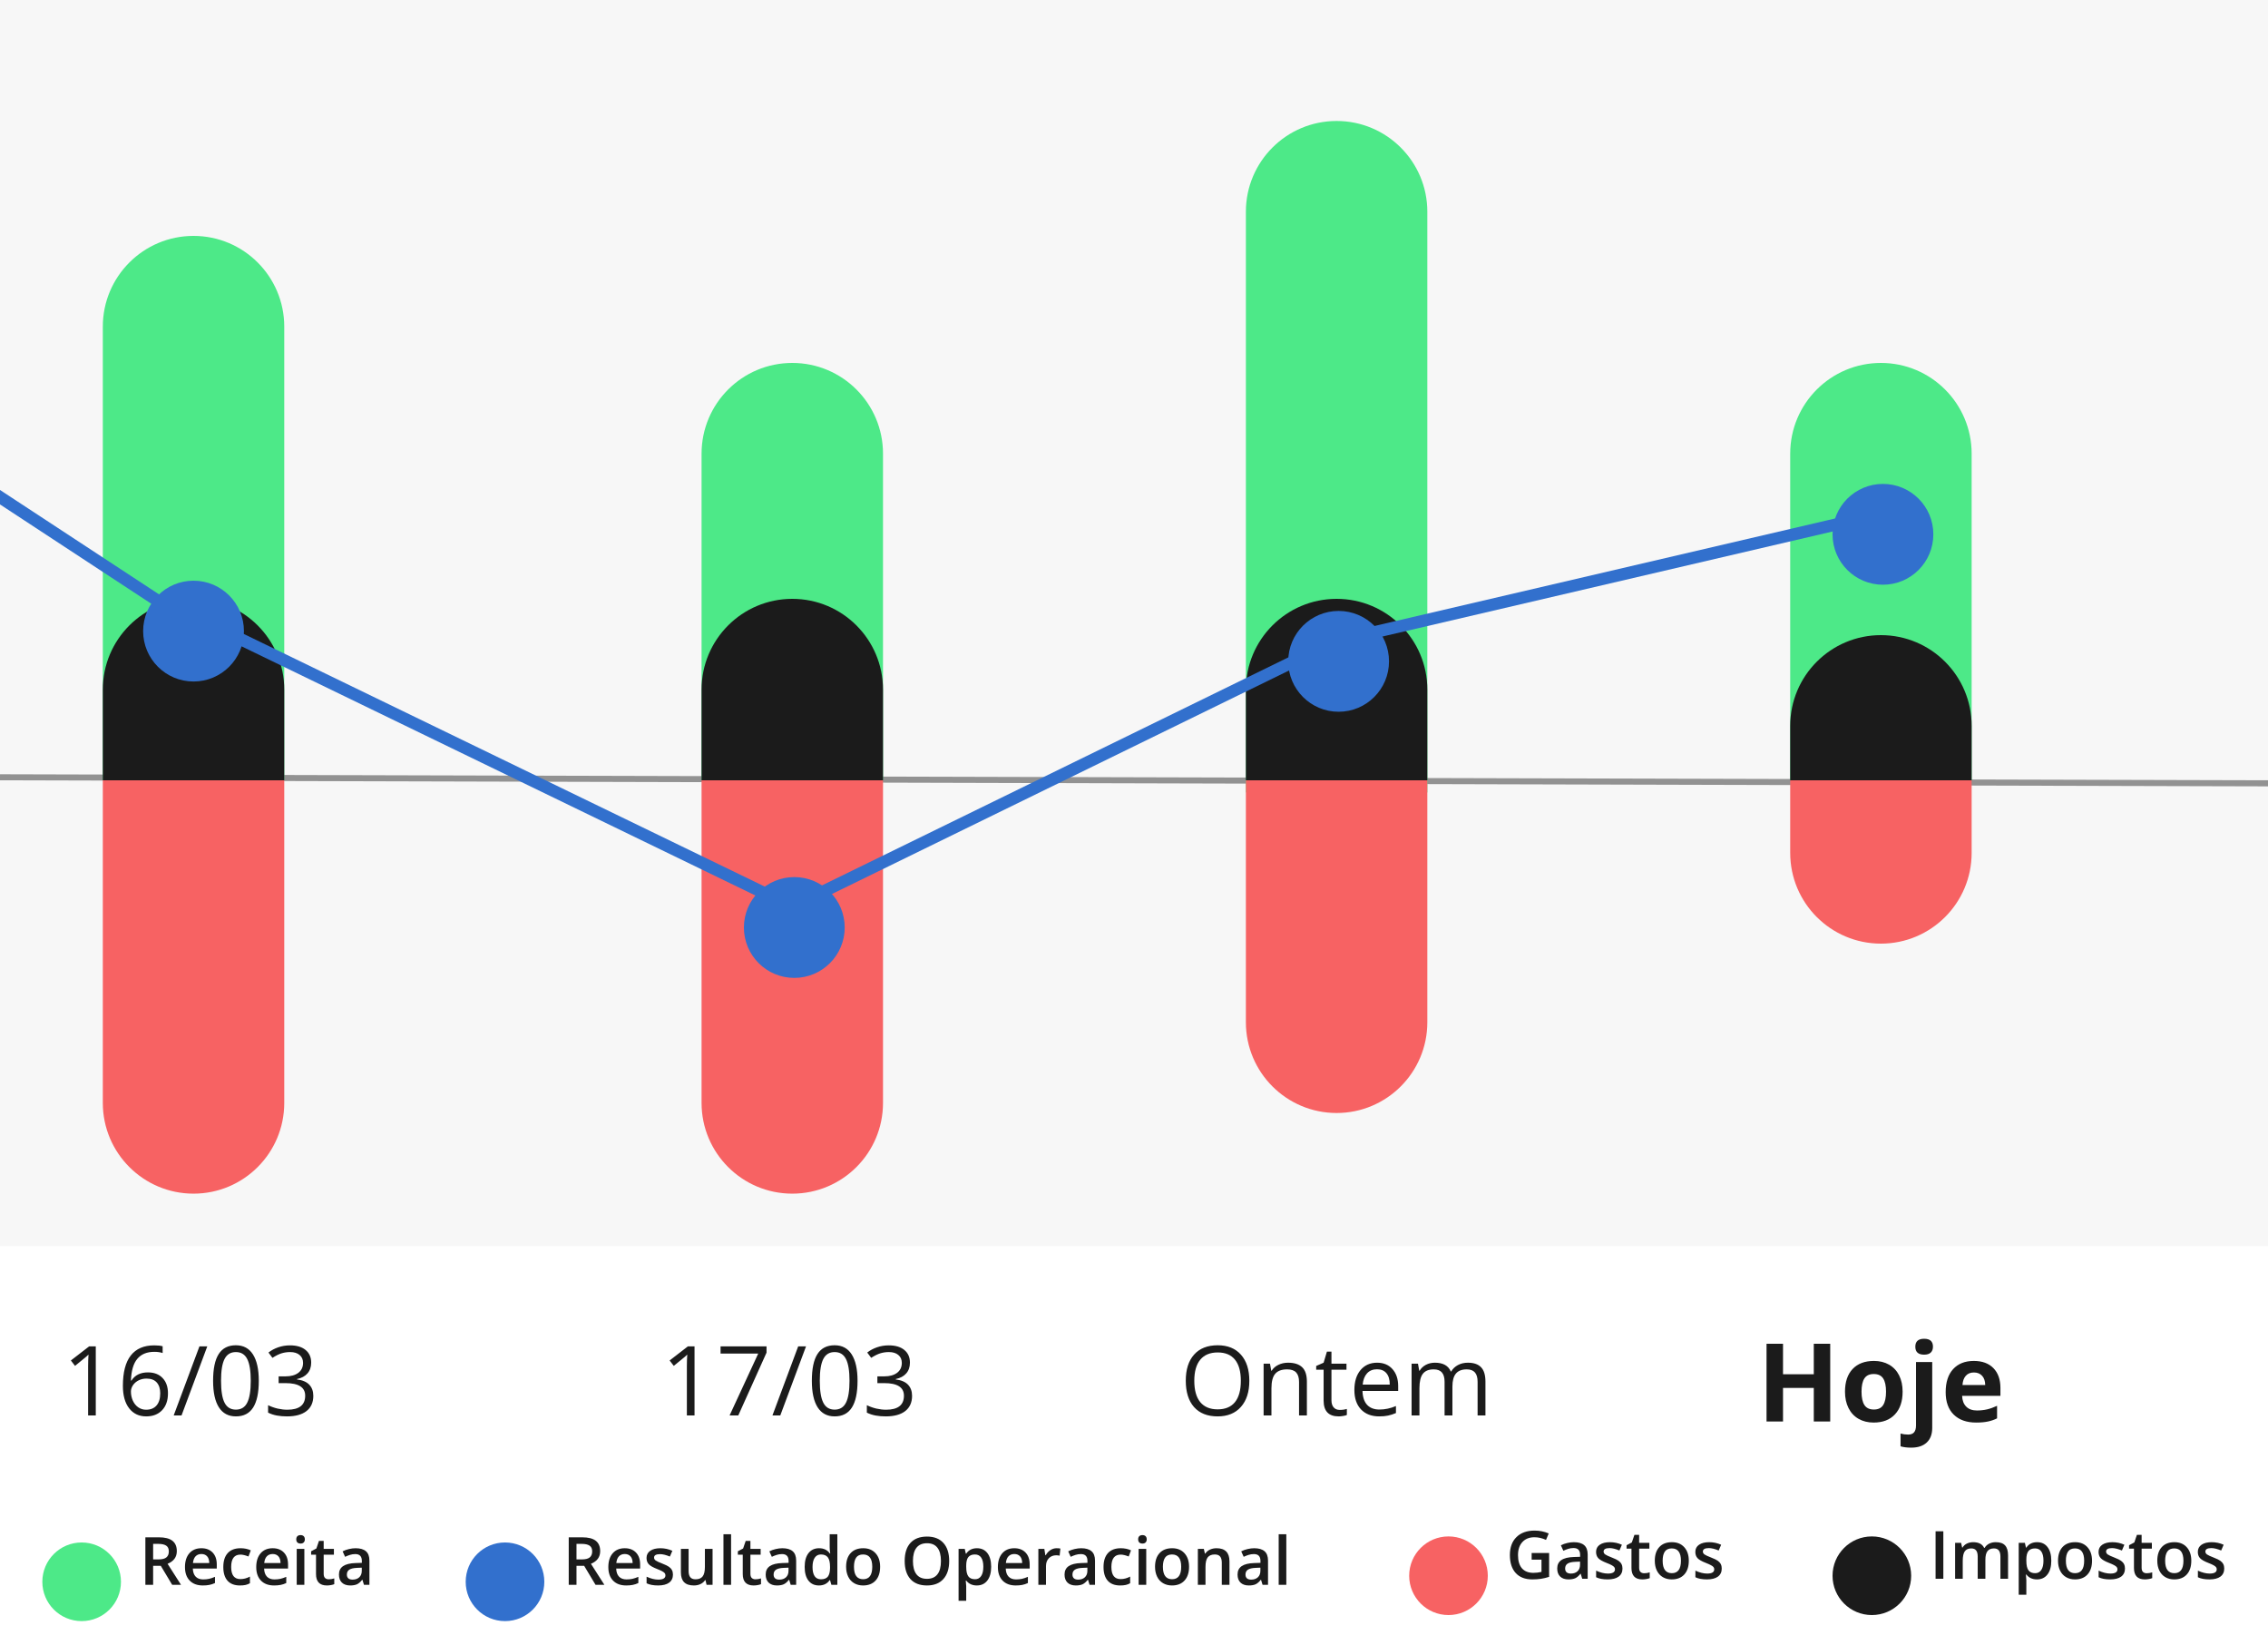 <svg width="375" height="272" viewBox="0 0 375 272" fill="none" xmlns="http://www.w3.org/2000/svg">
<path d="M302.615 235H299.899V229.454H294.811V235H292.086V222.15H294.811V227.187H299.899V222.15H302.615V235ZM307.792 230.069C307.792 231.042 307.95 231.777 308.267 232.275C308.589 232.773 309.11 233.022 309.831 233.022C310.546 233.022 311.059 232.776 311.369 232.284C311.686 231.786 311.844 231.048 311.844 230.069C311.844 229.097 311.686 228.367 311.369 227.881C311.053 227.395 310.534 227.151 309.813 227.151C309.099 227.151 308.583 227.395 308.267 227.881C307.95 228.361 307.792 229.091 307.792 230.069ZM314.586 230.069C314.586 231.669 314.164 232.92 313.32 233.822C312.477 234.725 311.302 235.176 309.796 235.176C308.853 235.176 308.021 234.971 307.3 234.561C306.579 234.145 306.025 233.55 305.639 232.776C305.252 232.003 305.059 231.101 305.059 230.069C305.059 228.464 305.478 227.216 306.315 226.325C307.153 225.435 308.331 224.989 309.849 224.989C310.792 224.989 311.624 225.194 312.345 225.604C313.065 226.015 313.619 226.604 314.006 227.371C314.393 228.139 314.586 229.038 314.586 230.069ZM316.01 239.324C315.324 239.324 314.735 239.251 314.243 239.104V236.995C314.653 237.106 315.072 237.162 315.5 237.162C315.951 237.162 316.279 237.036 316.484 236.784C316.695 236.532 316.801 236.16 316.801 235.668V225.174H319.481V236.063C319.481 237.106 319.18 237.909 318.576 238.472C317.973 239.04 317.117 239.324 316.01 239.324ZM316.687 222.634C316.687 221.761 317.173 221.324 318.146 221.324C319.118 221.324 319.604 221.761 319.604 222.634C319.604 223.05 319.481 223.375 319.235 223.609C318.995 223.838 318.632 223.952 318.146 223.952C317.173 223.952 316.687 223.513 316.687 222.634ZM326.372 226.896C325.804 226.896 325.358 227.078 325.036 227.441C324.714 227.799 324.529 228.309 324.482 228.971H328.244C328.232 228.309 328.06 227.799 327.726 227.441C327.392 227.078 326.94 226.896 326.372 226.896ZM326.75 235.176C325.168 235.176 323.932 234.739 323.041 233.866C322.15 232.993 321.705 231.757 321.705 230.157C321.705 228.511 322.115 227.239 322.936 226.343C323.762 225.44 324.901 224.989 326.354 224.989C327.743 224.989 328.824 225.385 329.598 226.176C330.371 226.967 330.758 228.06 330.758 229.454V230.755H324.421C324.45 231.517 324.676 232.111 325.098 232.539C325.52 232.967 326.111 233.181 326.873 233.181C327.465 233.181 328.024 233.119 328.552 232.996C329.079 232.873 329.63 232.677 330.204 232.407V234.481C329.735 234.716 329.234 234.889 328.701 235C328.168 235.117 327.518 235.176 326.75 235.176Z" fill="#1B1B1B"/>
<path d="M206.57 228.273C206.57 230.102 206.107 231.539 205.18 232.586C204.258 233.633 202.974 234.156 201.328 234.156C199.646 234.156 198.346 233.643 197.43 232.617C196.518 231.586 196.062 230.133 196.062 228.258C196.062 226.398 196.521 224.958 197.438 223.938C198.354 222.911 199.656 222.398 201.344 222.398C202.984 222.398 204.266 222.919 205.188 223.961C206.109 225.003 206.57 226.44 206.57 228.273ZM197.469 228.273C197.469 229.82 197.797 230.995 198.453 231.797C199.115 232.594 200.073 232.992 201.328 232.992C202.594 232.992 203.549 232.594 204.195 231.797C204.841 231 205.164 229.826 205.164 228.273C205.164 226.737 204.841 225.573 204.195 224.781C203.555 223.984 202.604 223.586 201.344 223.586C200.078 223.586 199.115 223.987 198.453 224.789C197.797 225.586 197.469 226.747 197.469 228.273ZM214.789 234V228.461C214.789 227.763 214.63 227.242 214.312 226.898C213.995 226.555 213.497 226.383 212.82 226.383C211.924 226.383 211.268 226.625 210.852 227.109C210.435 227.594 210.227 228.393 210.227 229.508V234H208.93V225.438H209.984L210.195 226.609H210.258C210.523 226.188 210.896 225.862 211.375 225.633C211.854 225.398 212.388 225.281 212.977 225.281C214.008 225.281 214.784 225.531 215.305 226.031C215.826 226.526 216.086 227.32 216.086 228.414V234H214.789ZM221.523 233.086C221.753 233.086 221.974 233.07 222.188 233.039C222.401 233.003 222.57 232.966 222.695 232.93V233.922C222.555 233.99 222.346 234.044 222.07 234.086C221.799 234.133 221.555 234.156 221.336 234.156C219.68 234.156 218.852 233.284 218.852 231.539V226.445H217.625V225.82L218.852 225.281L219.398 223.453H220.148V225.438H222.633V226.445H220.148V231.484C220.148 232 220.271 232.396 220.516 232.672C220.76 232.948 221.096 233.086 221.523 233.086ZM228.031 234.156C226.766 234.156 225.766 233.771 225.031 233C224.302 232.229 223.938 231.159 223.938 229.789C223.938 228.409 224.276 227.312 224.953 226.5C225.635 225.688 226.549 225.281 227.695 225.281C228.768 225.281 229.617 225.635 230.242 226.344C230.867 227.047 231.18 227.977 231.18 229.133V229.953H225.281C225.307 230.958 225.56 231.721 226.039 232.242C226.523 232.763 227.203 233.023 228.078 233.023C229 233.023 229.911 232.831 230.812 232.445V233.602C230.354 233.799 229.919 233.94 229.508 234.023C229.102 234.112 228.609 234.156 228.031 234.156ZM227.68 226.367C226.992 226.367 226.443 226.591 226.031 227.039C225.625 227.487 225.385 228.107 225.312 228.898H229.789C229.789 228.081 229.607 227.456 229.242 227.023C228.878 226.586 228.357 226.367 227.68 226.367ZM244.312 234V228.43C244.312 227.747 244.167 227.237 243.875 226.898C243.583 226.555 243.13 226.383 242.516 226.383C241.708 226.383 241.112 226.615 240.727 227.078C240.341 227.542 240.148 228.255 240.148 229.219V234H238.852V228.43C238.852 227.747 238.706 227.237 238.414 226.898C238.122 226.555 237.667 226.383 237.047 226.383C236.234 226.383 235.638 226.628 235.258 227.117C234.883 227.602 234.695 228.398 234.695 229.508V234H233.398V225.438H234.453L234.664 226.609H234.727C234.971 226.193 235.315 225.867 235.758 225.633C236.206 225.398 236.706 225.281 237.258 225.281C238.596 225.281 239.471 225.766 239.883 226.734H239.945C240.201 226.286 240.57 225.932 241.055 225.672C241.539 225.411 242.091 225.281 242.711 225.281C243.68 225.281 244.404 225.531 244.883 226.031C245.367 226.526 245.609 227.32 245.609 228.414V234H244.312Z" fill="#1B1B1B"/>
<path d="M114.836 234H113.57V225.859C113.57 225.182 113.591 224.542 113.633 223.938C113.523 224.047 113.401 224.161 113.266 224.281C113.13 224.401 112.51 224.909 111.406 225.805L110.719 224.914L113.742 222.578H114.836V234ZM120.633 234L125.367 223.773H119.141V222.578H126.742V223.617L122.07 234H120.633ZM133.273 222.578L129.016 234H127.719L131.977 222.578H133.273ZM141.789 228.273C141.789 230.247 141.477 231.721 140.852 232.695C140.232 233.669 139.281 234.156 138 234.156C136.771 234.156 135.836 233.659 135.195 232.664C134.555 231.664 134.234 230.201 134.234 228.273C134.234 226.284 134.544 224.807 135.164 223.844C135.784 222.88 136.729 222.398 138 222.398C139.24 222.398 140.18 222.901 140.82 223.906C141.466 224.911 141.789 226.367 141.789 228.273ZM135.547 228.273C135.547 229.935 135.742 231.146 136.133 231.906C136.523 232.661 137.146 233.039 138 233.039C138.865 233.039 139.49 232.656 139.875 231.891C140.266 231.12 140.461 229.914 140.461 228.273C140.461 226.633 140.266 225.432 139.875 224.672C139.49 223.906 138.865 223.523 138 223.523C137.146 223.523 136.523 223.901 136.133 224.656C135.742 225.406 135.547 226.612 135.547 228.273ZM150.453 225.266C150.453 225.995 150.247 226.591 149.836 227.055C149.43 227.518 148.852 227.828 148.102 227.984V228.047C149.018 228.161 149.698 228.453 150.141 228.922C150.583 229.391 150.805 230.005 150.805 230.766C150.805 231.854 150.427 232.693 149.672 233.281C148.917 233.865 147.844 234.156 146.453 234.156C145.849 234.156 145.294 234.109 144.789 234.016C144.289 233.927 143.802 233.768 143.328 233.539V232.305C143.823 232.549 144.349 232.737 144.906 232.867C145.469 232.992 146 233.055 146.5 233.055C148.474 233.055 149.461 232.281 149.461 230.734C149.461 229.349 148.372 228.656 146.195 228.656H145.07V227.539H146.211C147.102 227.539 147.807 227.344 148.328 226.953C148.849 226.557 149.109 226.01 149.109 225.312C149.109 224.755 148.917 224.318 148.531 224C148.151 223.682 147.633 223.523 146.977 223.523C146.477 223.523 146.005 223.591 145.562 223.727C145.12 223.862 144.615 224.112 144.047 224.477L143.391 223.602C143.859 223.232 144.398 222.943 145.008 222.734C145.622 222.521 146.268 222.414 146.945 222.414C148.055 222.414 148.917 222.669 149.531 223.18C150.146 223.685 150.453 224.38 150.453 225.266Z" fill="#1B1B1B"/>
<path d="M15.836 234H14.57V225.859C14.57 225.182 14.591 224.542 14.633 223.938C14.523 224.047 14.401 224.161 14.266 224.281C14.13 224.401 13.51 224.909 12.406 225.805L11.719 224.914L14.742 222.578H15.836V234ZM20.32 229.117C20.32 226.872 20.755 225.195 21.625 224.086C22.5 222.971 23.792 222.414 25.5 222.414C26.088 222.414 26.552 222.464 26.891 222.562V223.68C26.49 223.549 26.031 223.484 25.516 223.484C24.292 223.484 23.357 223.867 22.711 224.633C22.065 225.393 21.711 226.591 21.648 228.227H21.742C22.315 227.331 23.221 226.883 24.461 226.883C25.487 226.883 26.294 227.193 26.883 227.812C27.477 228.432 27.773 229.273 27.773 230.336C27.773 231.523 27.448 232.458 26.797 233.141C26.151 233.818 25.276 234.156 24.172 234.156C22.99 234.156 22.052 233.714 21.359 232.828C20.667 231.938 20.32 230.701 20.32 229.117ZM24.156 233.055C24.896 233.055 25.469 232.823 25.875 232.359C26.287 231.891 26.492 231.216 26.492 230.336C26.492 229.581 26.302 228.987 25.922 228.555C25.542 228.122 24.974 227.906 24.219 227.906C23.75 227.906 23.32 228.003 22.93 228.195C22.539 228.388 22.227 228.654 21.992 228.992C21.763 229.331 21.648 229.682 21.648 230.047C21.648 230.583 21.753 231.083 21.961 231.547C22.169 232.01 22.463 232.378 22.844 232.648C23.229 232.919 23.667 233.055 24.156 233.055ZM34.273 222.578L30.016 234H28.719L32.977 222.578H34.273ZM42.789 228.273C42.789 230.247 42.477 231.721 41.852 232.695C41.232 233.669 40.281 234.156 39 234.156C37.771 234.156 36.836 233.659 36.195 232.664C35.555 231.664 35.234 230.201 35.234 228.273C35.234 226.284 35.544 224.807 36.164 223.844C36.784 222.88 37.729 222.398 39 222.398C40.24 222.398 41.18 222.901 41.82 223.906C42.466 224.911 42.789 226.367 42.789 228.273ZM36.547 228.273C36.547 229.935 36.742 231.146 37.133 231.906C37.523 232.661 38.146 233.039 39 233.039C39.865 233.039 40.49 232.656 40.875 231.891C41.266 231.12 41.461 229.914 41.461 228.273C41.461 226.633 41.266 225.432 40.875 224.672C40.49 223.906 39.865 223.523 39 223.523C38.146 223.523 37.523 223.901 37.133 224.656C36.742 225.406 36.547 226.612 36.547 228.273ZM51.453 225.266C51.453 225.995 51.247 226.591 50.836 227.055C50.43 227.518 49.852 227.828 49.102 227.984V228.047C50.018 228.161 50.698 228.453 51.141 228.922C51.583 229.391 51.805 230.005 51.805 230.766C51.805 231.854 51.427 232.693 50.672 233.281C49.917 233.865 48.844 234.156 47.453 234.156C46.849 234.156 46.294 234.109 45.789 234.016C45.289 233.927 44.802 233.768 44.328 233.539V232.305C44.823 232.549 45.349 232.737 45.906 232.867C46.469 232.992 47 233.055 47.5 233.055C49.474 233.055 50.461 232.281 50.461 230.734C50.461 229.349 49.372 228.656 47.195 228.656H46.07V227.539H47.211C48.102 227.539 48.807 227.344 49.328 226.953C49.849 226.557 50.109 226.01 50.109 225.312C50.109 224.755 49.917 224.318 49.531 224C49.151 223.682 48.633 223.523 47.977 223.523C47.477 223.523 47.005 223.591 46.562 223.727C46.12 223.862 45.615 224.112 45.047 224.477L44.391 223.602C44.859 223.232 45.398 222.943 46.008 222.734C46.622 222.521 47.268 222.414 47.945 222.414C49.055 222.414 49.917 222.669 50.531 223.18C51.146 223.685 51.453 224.38 51.453 225.266Z" fill="#1B1B1B"/>
<rect width="375" height="206" fill="#F7F7F7"/>
<line x1="0.001" y1="128.5" x2="375.001" y2="129.5" stroke="#1B1B1B" stroke-opacity="0.46"/>
<g filter="url(#filter0_d)">
<path d="M296 75C296 66.716 302.716 60 311 60C319.284 60 326 66.716 326 75V129H296V75Z" fill="#4DE988"/>
<path d="M296 129H326V141C326 149.284 319.284 156 311 156C302.716 156 296 149.284 296 141V129Z" fill="#F76263"/>
<path d="M296 120C296 111.716 302.716 105 311 105C319.284 105 326 111.716 326 120V129H296V120Z" fill="#1B1B1B"/>
<g filter="url(#filter1_d)">
<circle cx="311.333" cy="86.333" r="8.333" fill="#3270CD"/>
</g>
</g>
<g filter="url(#filter2_d)">
<path d="M206 35C206 26.716 212.716 20 221 20C229.284 20 236 26.716 236 35V131H206V35Z" fill="#4DE988"/>
<path d="M206 129H236V169C236 177.284 229.284 184 221 184C212.716 184 206 177.284 206 169V129Z" fill="#F76263"/>
<path d="M206 114C206 105.716 212.716 99 221 99C229.284 99 236 105.716 236 114V129H206V114Z" fill="#1B1B1B"/>
<g filter="url(#filter3_d)">
<circle cx="221.333" cy="107.333" r="8.333" fill="#3270CD"/>
</g>
</g>
<g filter="url(#filter4_d)">
<path d="M116 75C116 66.716 122.716 60 131 60C139.284 60 146 66.716 146 75V129H116V75Z" fill="#4DE988"/>
<path d="M116 129H146V182.333C146 190.618 139.284 197.333 131 197.333C122.716 197.333 116 190.618 116 182.333V129Z" fill="#F76263"/>
<path d="M116 114C116 105.716 122.716 99 131 99C139.284 99 146 105.716 146 114V129H116V114Z" fill="#1B1B1B"/>
<g filter="url(#filter5_d)">
<circle cx="131.333" cy="151.333" r="8.333" fill="#3270CD"/>
</g>
</g>
<g filter="url(#filter6_d)">
<path d="M17 54C17 45.716 23.716 39 32 39C40.284 39 47 45.716 47 54V129H17V54Z" fill="#4DE988"/>
<path d="M17 129H47V182.333C47 190.618 40.284 197.333 32 197.333C23.716 197.333 17 190.618 17 182.333V129Z" fill="#F76263"/>
<path d="M17 114C17 105.716 23.716 99 32 99C40.284 99 47 105.716 47 114V129H17V114Z" fill="#1B1B1B"/>
<g filter="url(#filter7_d)">
<circle cx="32" cy="102.333" r="8.333" fill="#3270CD"/>
</g>
</g>
<line x1="32.436" y1="102.1" x2="131.436" y2="150.1" stroke="#3270CD" stroke-width="2"/>
<line x1="130.561" y1="150.102" x2="220.561" y2="106.102" stroke="#3270CD" stroke-width="2"/>
<line x1="220.773" y1="106.026" x2="310.773" y2="85.026" stroke="#3270CD" stroke-width="2"/>
<line x1="31.451" y1="102.836" x2="-0.549" y2="81.836" stroke="#3270CD" stroke-width="2"/>
<g filter="url(#filter8_d)">
<circle cx="13.5" cy="257.5" r="6.5" fill="#4DE988"/>
</g>
<g filter="url(#filter9_d)">
<circle cx="83.5" cy="257.5" r="6.5" fill="#3270CD"/>
</g>
<g filter="url(#filter10_d)">
<circle cx="239.5" cy="256.5" r="6.5" fill="#F76263"/>
</g>
<g filter="url(#filter11_d)">
<circle cx="309.5" cy="256.5" r="6.5" fill="#1B1B1B"/>
</g>
<path d="M25.32 257.8H26.212C26.81 257.8 27.243 257.689 27.512 257.467C27.78 257.245 27.915 256.915 27.915 256.479C27.915 256.035 27.77 255.716 27.48 255.522C27.189 255.329 26.753 255.232 26.169 255.232H25.32V257.8ZM25.32 258.863V262H24.037V254.147H26.255C27.268 254.147 28.018 254.337 28.505 254.717C28.992 255.096 29.236 255.669 29.236 256.436C29.236 257.413 28.727 258.11 27.71 258.525L29.929 262H28.468L26.588 258.863H25.32ZM33.533 262.107C32.609 262.107 31.886 261.839 31.363 261.302C30.844 260.761 30.584 260.018 30.584 259.073C30.584 258.102 30.826 257.34 31.309 256.785C31.793 256.23 32.457 255.952 33.302 255.952C34.086 255.952 34.705 256.19 35.16 256.667C35.615 257.143 35.842 257.798 35.842 258.632V259.314H31.884C31.902 259.891 32.057 260.335 32.351 260.646C32.645 260.954 33.058 261.108 33.592 261.108C33.943 261.108 34.269 261.076 34.569 261.012C34.874 260.944 35.2 260.833 35.547 260.679V261.705C35.239 261.851 34.927 261.955 34.612 262.016C34.297 262.077 33.937 262.107 33.533 262.107ZM33.302 256.908C32.901 256.908 32.578 257.035 32.335 257.29C32.095 257.544 31.952 257.914 31.905 258.401H34.602C34.594 257.911 34.476 257.54 34.247 257.29C34.018 257.035 33.703 256.908 33.302 256.908ZM39.672 262.107C38.773 262.107 38.089 261.846 37.62 261.323C37.155 260.797 36.922 260.043 36.922 259.062C36.922 258.063 37.165 257.295 37.652 256.758C38.143 256.221 38.85 255.952 39.774 255.952C40.401 255.952 40.965 256.069 41.466 256.301L41.084 257.316C40.551 257.109 40.111 257.005 39.763 257.005C38.736 257.005 38.222 257.687 38.222 259.051C38.222 259.717 38.349 260.219 38.603 260.555C38.861 260.888 39.237 261.055 39.731 261.055C40.293 261.055 40.825 260.915 41.326 260.636V261.737C41.101 261.869 40.859 261.964 40.601 262.021C40.347 262.079 40.037 262.107 39.672 262.107ZM45.317 262.107C44.393 262.107 43.67 261.839 43.147 261.302C42.628 260.761 42.368 260.018 42.368 259.073C42.368 258.102 42.61 257.34 43.093 256.785C43.577 256.23 44.241 255.952 45.086 255.952C45.87 255.952 46.49 256.19 46.944 256.667C47.399 257.143 47.627 257.798 47.627 258.632V259.314H43.668C43.686 259.891 43.842 260.335 44.135 260.646C44.429 260.954 44.842 261.108 45.376 261.108C45.727 261.108 46.053 261.076 46.353 261.012C46.658 260.944 46.984 260.833 47.331 260.679V261.705C47.023 261.851 46.712 261.955 46.397 262.016C46.081 262.077 45.721 262.107 45.317 262.107ZM45.086 256.908C44.685 256.908 44.363 257.035 44.119 257.29C43.879 257.544 43.736 257.914 43.69 258.401H46.386C46.379 257.911 46.26 257.54 46.031 257.29C45.802 257.035 45.487 256.908 45.086 256.908ZM50.323 262H49.06V256.06H50.323V262ZM48.985 254.486C48.985 254.26 49.046 254.087 49.168 253.965C49.293 253.843 49.471 253.782 49.7 253.782C49.922 253.782 50.094 253.843 50.215 253.965C50.341 254.087 50.403 254.26 50.403 254.486C50.403 254.701 50.341 254.871 50.215 254.996C50.094 255.118 49.922 255.179 49.7 255.179C49.471 255.179 49.293 255.118 49.168 254.996C49.046 254.871 48.985 254.701 48.985 254.486ZM54.346 261.087C54.654 261.087 54.962 261.039 55.27 260.942V261.893C55.13 261.953 54.949 262.004 54.727 262.043C54.509 262.086 54.281 262.107 54.045 262.107C52.849 262.107 52.251 261.477 52.251 260.217V257.016H51.44V256.457L52.31 255.995L52.74 254.738H53.519V256.06H55.21V257.016H53.519V260.195C53.519 260.5 53.594 260.725 53.744 260.872C53.898 261.015 54.099 261.087 54.346 261.087ZM60.179 262L59.926 261.173H59.883C59.597 261.535 59.309 261.782 59.019 261.914C58.728 262.043 58.356 262.107 57.901 262.107C57.318 262.107 56.861 261.95 56.532 261.635C56.206 261.32 56.043 260.874 56.043 260.297C56.043 259.685 56.27 259.223 56.725 258.912C57.18 258.6 57.873 258.43 58.804 258.401L59.83 258.369V258.052C59.83 257.673 59.74 257.39 59.561 257.204C59.386 257.014 59.112 256.919 58.739 256.919C58.435 256.919 58.143 256.964 57.864 257.053C57.584 257.143 57.316 257.248 57.058 257.37L56.65 256.468C56.972 256.299 57.325 256.172 57.708 256.086C58.091 255.997 58.453 255.952 58.793 255.952C59.548 255.952 60.118 256.117 60.501 256.446C60.888 256.776 61.081 257.293 61.081 257.999V262H60.179ZM58.299 261.141C58.757 261.141 59.124 261.014 59.4 260.759C59.679 260.501 59.819 260.142 59.819 259.68V259.164L59.056 259.196C58.462 259.218 58.029 259.318 57.756 259.497C57.488 259.673 57.353 259.943 57.353 260.308C57.353 260.573 57.432 260.779 57.59 260.926C57.747 261.069 57.984 261.141 58.299 261.141Z" fill="#1B1B1B"/>
<path d="M95.32 257.8H96.212C96.81 257.8 97.243 257.689 97.512 257.467C97.78 257.245 97.915 256.915 97.915 256.479C97.915 256.035 97.769 255.716 97.48 255.522C97.189 255.329 96.753 255.232 96.169 255.232H95.32V257.8ZM95.32 258.863V262H94.037V254.147H96.255C97.268 254.147 98.018 254.337 98.505 254.717C98.992 255.096 99.236 255.669 99.236 256.436C99.236 257.413 98.727 258.11 97.71 258.525L99.929 262H98.468L96.588 258.863H95.32ZM103.533 262.107C102.609 262.107 101.886 261.839 101.363 261.302C100.844 260.761 100.584 260.018 100.584 259.073C100.584 258.102 100.826 257.34 101.309 256.785C101.792 256.23 102.457 255.952 103.302 255.952C104.086 255.952 104.705 256.19 105.16 256.667C105.615 257.143 105.842 257.798 105.842 258.632V259.314H101.884C101.902 259.891 102.057 260.335 102.351 260.646C102.645 260.954 103.058 261.108 103.592 261.108C103.943 261.108 104.269 261.076 104.569 261.012C104.874 260.944 105.2 260.833 105.547 260.679V261.705C105.239 261.851 104.927 261.955 104.612 262.016C104.297 262.077 103.937 262.107 103.533 262.107ZM103.302 256.908C102.901 256.908 102.578 257.035 102.335 257.29C102.095 257.544 101.952 257.914 101.905 258.401H104.602C104.594 257.911 104.476 257.54 104.247 257.29C104.018 257.035 103.703 256.908 103.302 256.908ZM111.267 260.308C111.267 260.888 111.056 261.334 110.633 261.646C110.211 261.953 109.606 262.107 108.818 262.107C108.027 262.107 107.391 261.987 106.911 261.748V260.657C107.609 260.979 108.259 261.141 108.861 261.141C109.638 261.141 110.026 260.906 110.026 260.437C110.026 260.287 109.983 260.161 109.897 260.061C109.812 259.961 109.67 259.857 109.473 259.75C109.276 259.642 109.002 259.52 108.651 259.384C107.967 259.119 107.504 258.854 107.26 258.589C107.02 258.324 106.9 257.981 106.9 257.558C106.9 257.05 107.104 256.656 107.513 256.376C107.924 256.094 108.483 255.952 109.188 255.952C109.887 255.952 110.547 256.094 111.17 256.376L110.762 257.327C110.121 257.062 109.582 256.93 109.146 256.93C108.479 256.93 108.146 257.119 108.146 257.499C108.146 257.685 108.232 257.843 108.404 257.972C108.58 258.101 108.959 258.278 109.543 258.503C110.034 258.693 110.39 258.867 110.612 259.024C110.834 259.182 110.999 259.365 111.106 259.572C111.213 259.776 111.267 260.022 111.267 260.308ZM116.826 262L116.649 261.221H116.584C116.409 261.497 116.158 261.714 115.833 261.871C115.51 262.029 115.141 262.107 114.726 262.107C114.006 262.107 113.469 261.928 113.115 261.57C112.76 261.212 112.583 260.67 112.583 259.943V256.06H113.856V259.723C113.856 260.177 113.949 260.519 114.135 260.749C114.321 260.974 114.613 261.087 115.011 261.087C115.541 261.087 115.929 260.929 116.176 260.614C116.427 260.296 116.552 259.764 116.552 259.019V256.06H117.82V262H116.826ZM120.881 262H119.619V253.643H120.881V262ZM124.904 261.087C125.212 261.087 125.52 261.039 125.828 260.942V261.893C125.688 261.953 125.508 262.004 125.286 262.043C125.067 262.086 124.84 262.107 124.604 262.107C123.408 262.107 122.81 261.477 122.81 260.217V257.016H121.999V256.457L122.869 255.995L123.298 254.738H124.077V256.06H125.769V257.016H124.077V260.195C124.077 260.5 124.152 260.725 124.303 260.872C124.457 261.015 124.657 261.087 124.904 261.087ZM130.737 262L130.485 261.173H130.442C130.155 261.535 129.867 261.782 129.577 261.914C129.287 262.043 128.915 262.107 128.46 262.107C127.876 262.107 127.42 261.95 127.09 261.635C126.764 261.32 126.602 260.874 126.602 260.297C126.602 259.685 126.829 259.223 127.284 258.912C127.738 258.6 128.431 258.43 129.362 258.401L130.388 258.369V258.052C130.388 257.673 130.299 257.39 130.12 257.204C129.944 257.014 129.67 256.919 129.298 256.919C128.993 256.919 128.702 256.964 128.422 257.053C128.143 257.143 127.875 257.248 127.617 257.37L127.208 256.468C127.531 256.299 127.883 256.172 128.267 256.086C128.65 255.997 129.011 255.952 129.352 255.952C130.107 255.952 130.676 256.117 131.06 256.446C131.446 256.776 131.64 257.293 131.64 257.999V262H130.737ZM128.857 261.141C129.316 261.141 129.683 261.014 129.958 260.759C130.238 260.501 130.377 260.142 130.377 259.68V259.164L129.615 259.196C129.02 259.218 128.587 259.318 128.315 259.497C128.046 259.673 127.912 259.943 127.912 260.308C127.912 260.573 127.991 260.779 128.148 260.926C128.306 261.069 128.542 261.141 128.857 261.141ZM135.405 262.107C134.664 262.107 134.085 261.839 133.67 261.302C133.255 260.765 133.047 260.011 133.047 259.041C133.047 258.067 133.256 257.309 133.675 256.769C134.098 256.224 134.681 255.952 135.426 255.952C136.207 255.952 136.801 256.24 137.209 256.817H137.274C137.213 256.391 137.183 256.054 137.183 255.807V253.643H138.45V262H137.462L137.242 261.221H137.183C136.778 261.812 136.185 262.107 135.405 262.107ZM135.743 261.087C136.262 261.087 136.64 260.942 136.876 260.652C137.113 260.358 137.235 259.884 137.242 259.229V259.051C137.242 258.303 137.12 257.771 136.876 257.456C136.633 257.141 136.252 256.983 135.732 256.983C135.288 256.983 134.946 257.164 134.707 257.526C134.467 257.884 134.347 258.396 134.347 259.062C134.347 259.721 134.463 260.224 134.696 260.571C134.929 260.915 135.278 261.087 135.743 261.087ZM145.524 259.019C145.524 259.989 145.275 260.747 144.777 261.291C144.28 261.835 143.587 262.107 142.699 262.107C142.144 262.107 141.653 261.982 141.227 261.731C140.801 261.481 140.473 261.121 140.244 260.652C140.015 260.183 139.9 259.639 139.9 259.019C139.9 258.056 140.147 257.304 140.642 256.763C141.136 256.222 141.832 255.952 142.731 255.952C143.59 255.952 144.271 256.23 144.772 256.785C145.273 257.336 145.524 258.081 145.524 259.019ZM141.2 259.019C141.2 260.39 141.707 261.076 142.72 261.076C143.723 261.076 144.224 260.39 144.224 259.019C144.224 257.662 143.719 256.983 142.709 256.983C142.18 256.983 141.795 257.159 141.555 257.51C141.318 257.861 141.2 258.364 141.2 259.019ZM156.943 258.063C156.943 259.341 156.622 260.335 155.981 261.044C155.344 261.753 154.44 262.107 153.269 262.107C152.084 262.107 151.173 261.757 150.535 261.055C149.901 260.349 149.584 259.348 149.584 258.052C149.584 256.756 149.903 255.761 150.541 255.066C151.181 254.371 152.095 254.024 153.28 254.024C154.447 254.024 155.349 254.377 155.987 255.082C156.624 255.787 156.943 256.781 156.943 258.063ZM150.949 258.063C150.949 259.03 151.144 259.764 151.534 260.265C151.924 260.763 152.503 261.012 153.269 261.012C154.032 261.012 154.606 260.765 154.993 260.271C155.383 259.776 155.579 259.041 155.579 258.063C155.579 257.1 155.385 256.369 154.999 255.872C154.615 255.374 154.042 255.125 153.28 255.125C152.51 255.125 151.928 255.374 151.534 255.872C151.144 256.369 150.949 257.1 150.949 258.063ZM161.508 262.107C160.756 262.107 160.173 261.837 159.757 261.296H159.682C159.732 261.798 159.757 262.102 159.757 262.209V264.643H158.495V256.06H159.516C159.544 256.171 159.603 256.436 159.693 256.854H159.757C160.151 256.253 160.742 255.952 161.53 255.952C162.271 255.952 162.847 256.221 163.259 256.758C163.675 257.295 163.882 258.049 163.882 259.019C163.882 259.989 163.671 260.747 163.249 261.291C162.83 261.835 162.25 262.107 161.508 262.107ZM161.202 256.983C160.701 256.983 160.334 257.13 160.101 257.424C159.872 257.717 159.757 258.187 159.757 258.831V259.019C159.757 259.742 159.872 260.267 160.101 260.593C160.33 260.915 160.704 261.076 161.224 261.076C161.66 261.076 161.997 260.897 162.233 260.539C162.47 260.181 162.588 259.671 162.588 259.008C162.588 258.342 162.47 257.839 162.233 257.499C162.001 257.155 161.657 256.983 161.202 256.983ZM167.943 262.107C167.019 262.107 166.296 261.839 165.773 261.302C165.254 260.761 164.994 260.018 164.994 259.073C164.994 258.102 165.236 257.34 165.719 256.785C166.203 256.23 166.867 255.952 167.712 255.952C168.496 255.952 169.116 256.19 169.57 256.667C170.025 257.143 170.252 257.798 170.252 258.632V259.314H166.294C166.312 259.891 166.468 260.335 166.761 260.646C167.055 260.954 167.468 261.108 168.002 261.108C168.353 261.108 168.679 261.076 168.979 261.012C169.284 260.944 169.61 260.833 169.957 260.679V261.705C169.649 261.851 169.338 261.955 169.022 262.016C168.707 262.077 168.347 262.107 167.943 262.107ZM167.712 256.908C167.311 256.908 166.989 257.035 166.745 257.29C166.505 257.544 166.362 257.914 166.315 258.401H169.012C169.005 257.911 168.886 257.54 168.657 257.29C168.428 257.035 168.113 256.908 167.712 256.908ZM174.7 255.952C174.954 255.952 175.163 255.97 175.328 256.006L175.205 257.182C175.026 257.139 174.839 257.118 174.646 257.118C174.141 257.118 173.731 257.282 173.416 257.612C173.104 257.941 172.949 258.369 172.949 258.896V262H171.687V256.06H172.675L172.841 257.107H172.906C173.103 256.752 173.359 256.471 173.674 256.264C173.993 256.056 174.334 255.952 174.7 255.952ZM180.151 262L179.899 261.173H179.856C179.569 261.535 179.281 261.782 178.991 261.914C178.701 262.043 178.329 262.107 177.874 262.107C177.29 262.107 176.834 261.95 176.504 261.635C176.179 261.32 176.016 260.874 176.016 260.297C176.016 259.685 176.243 259.223 176.698 258.912C177.153 258.6 177.845 258.43 178.776 258.401L179.802 258.369V258.052C179.802 257.673 179.713 257.39 179.534 257.204C179.358 257.014 179.084 256.919 178.712 256.919C178.408 256.919 178.116 256.964 177.836 257.053C177.557 257.143 177.289 257.248 177.031 257.37L176.623 256.468C176.945 256.299 177.298 256.172 177.681 256.086C178.064 255.997 178.425 255.952 178.766 255.952C179.521 255.952 180.09 256.117 180.474 256.446C180.86 256.776 181.054 257.293 181.054 257.999V262H180.151ZM178.271 261.141C178.73 261.141 179.097 261.014 179.373 260.759C179.652 260.501 179.792 260.142 179.792 259.68V259.164L179.029 259.196C178.434 259.218 178.001 259.318 177.729 259.497C177.46 259.673 177.326 259.943 177.326 260.308C177.326 260.573 177.405 260.779 177.562 260.926C177.72 261.069 177.956 261.141 178.271 261.141ZM185.211 262.107C184.312 262.107 183.628 261.846 183.159 261.323C182.694 260.797 182.461 260.043 182.461 259.062C182.461 258.063 182.704 257.295 183.191 256.758C183.682 256.221 184.389 255.952 185.313 255.952C185.94 255.952 186.504 256.069 187.005 256.301L186.624 257.316C186.09 257.109 185.65 257.005 185.302 257.005C184.275 257.005 183.761 257.687 183.761 259.051C183.761 259.717 183.888 260.219 184.142 260.555C184.4 260.888 184.776 261.055 185.27 261.055C185.832 261.055 186.364 260.915 186.865 260.636V261.737C186.64 261.869 186.398 261.964 186.14 262.021C185.886 262.079 185.576 262.107 185.211 262.107ZM189.524 262H188.262V256.06H189.524V262ZM188.187 254.486C188.187 254.26 188.247 254.087 188.369 253.965C188.494 253.843 188.672 253.782 188.901 253.782C189.123 253.782 189.295 253.843 189.417 253.965C189.542 254.087 189.604 254.26 189.604 254.486C189.604 254.701 189.542 254.871 189.417 254.996C189.295 255.118 189.123 255.179 188.901 255.179C188.672 255.179 188.494 255.118 188.369 254.996C188.247 254.871 188.187 254.701 188.187 254.486ZM196.603 259.019C196.603 259.989 196.354 260.747 195.856 261.291C195.359 261.835 194.666 262.107 193.778 262.107C193.223 262.107 192.732 261.982 192.306 261.731C191.88 261.481 191.552 261.121 191.323 260.652C191.094 260.183 190.979 259.639 190.979 259.019C190.979 258.056 191.227 257.304 191.721 256.763C192.215 256.222 192.911 255.952 193.81 255.952C194.669 255.952 195.35 256.23 195.851 256.785C196.352 257.336 196.603 258.081 196.603 259.019ZM192.279 259.019C192.279 260.39 192.786 261.076 193.799 261.076C194.802 261.076 195.303 260.39 195.303 259.019C195.303 257.662 194.798 256.983 193.789 256.983C193.259 256.983 192.874 257.159 192.634 257.51C192.397 257.861 192.279 258.364 192.279 259.019ZM203.285 262H202.017V258.348C202.017 257.889 201.924 257.547 201.738 257.322C201.555 257.096 201.263 256.983 200.862 256.983C200.329 256.983 199.938 257.141 199.691 257.456C199.444 257.771 199.321 258.299 199.321 259.041V262H198.059V256.06H199.047L199.224 256.838H199.289C199.468 256.556 199.722 256.337 200.051 256.183C200.381 256.029 200.746 255.952 201.147 255.952C202.572 255.952 203.285 256.677 203.285 258.127V262ZM208.758 262L208.505 261.173H208.462C208.176 261.535 207.888 261.782 207.598 261.914C207.308 262.043 206.935 262.107 206.48 262.107C205.897 262.107 205.44 261.95 205.111 261.635C204.785 261.32 204.622 260.874 204.622 260.297C204.622 259.685 204.849 259.223 205.304 258.912C205.759 258.6 206.452 258.43 207.383 258.401L208.409 258.369V258.052C208.409 257.673 208.319 257.39 208.14 257.204C207.965 257.014 207.691 256.919 207.318 256.919C207.014 256.919 206.722 256.964 206.443 257.053C206.164 257.143 205.895 257.248 205.637 257.37L205.229 256.468C205.551 256.299 205.904 256.172 206.287 256.086C206.67 255.997 207.032 255.952 207.372 255.952C208.128 255.952 208.697 256.117 209.08 256.446C209.467 256.776 209.66 257.293 209.66 257.999V262H208.758ZM206.878 261.141C207.336 261.141 207.703 261.014 207.979 260.759C208.258 260.501 208.398 260.142 208.398 259.68V259.164L207.635 259.196C207.041 259.218 206.608 259.318 206.335 259.497C206.067 259.673 205.933 259.943 205.933 260.308C205.933 260.573 206.011 260.779 206.169 260.926C206.326 261.069 206.563 261.141 206.878 261.141ZM212.684 262H211.422V253.643H212.684V262Z" fill="#1B1B1B"/>
<path d="M253.249 256.741H256.138V260.683C255.666 260.837 255.211 260.946 254.774 261.011C254.341 261.075 253.872 261.107 253.367 261.107C252.178 261.107 251.261 260.757 250.617 260.055C249.972 259.349 249.65 258.356 249.65 257.074C249.65 255.81 250.013 254.821 250.74 254.109C251.467 253.393 252.468 253.035 253.743 253.035C254.563 253.035 255.34 253.192 256.074 253.507L255.623 254.576C254.985 254.283 254.348 254.136 253.71 254.136C252.873 254.136 252.21 254.399 251.723 254.925C251.236 255.452 250.993 256.171 250.993 257.084C250.993 258.044 251.211 258.775 251.648 259.276C252.088 259.774 252.72 260.022 253.544 260.022C253.959 260.022 254.403 259.971 254.876 259.867V257.842H253.249V256.741ZM261.611 261L261.359 260.173H261.316C261.029 260.535 260.741 260.782 260.451 260.914C260.161 261.043 259.789 261.107 259.334 261.107C258.75 261.107 258.294 260.95 257.964 260.635C257.639 260.32 257.476 259.874 257.476 259.297C257.476 258.685 257.703 258.223 258.158 257.912C258.612 257.6 259.305 257.43 260.236 257.401L261.262 257.369V257.052C261.262 256.673 261.173 256.39 260.994 256.204C260.818 256.014 260.544 255.919 260.172 255.919C259.868 255.919 259.576 255.964 259.296 256.053C259.017 256.143 258.749 256.248 258.491 256.37L258.083 255.468C258.405 255.299 258.757 255.172 259.141 255.086C259.524 254.997 259.885 254.952 260.226 254.952C260.981 254.952 261.55 255.117 261.934 255.446C262.32 255.776 262.514 256.293 262.514 256.999V261H261.611ZM259.731 260.141C260.19 260.141 260.557 260.014 260.833 259.759C261.112 259.501 261.251 259.142 261.251 258.68V258.164L260.489 258.196C259.894 258.218 259.461 258.318 259.189 258.497C258.92 258.673 258.786 258.943 258.786 259.308C258.786 259.573 258.865 259.779 259.022 259.926C259.18 260.069 259.416 260.141 259.731 260.141ZM268.266 259.308C268.266 259.888 268.055 260.334 267.632 260.646C267.21 260.953 266.605 261.107 265.817 261.107C265.026 261.107 264.39 260.987 263.91 260.748V259.657C264.608 259.979 265.258 260.141 265.86 260.141C266.637 260.141 267.025 259.906 267.025 259.437C267.025 259.287 266.982 259.161 266.896 259.061C266.811 258.961 266.669 258.857 266.472 258.75C266.275 258.642 266.001 258.52 265.65 258.384C264.966 258.119 264.503 257.854 264.259 257.589C264.019 257.324 263.899 256.981 263.899 256.558C263.899 256.05 264.104 255.656 264.512 255.376C264.924 255.094 265.482 254.952 266.188 254.952C266.886 254.952 267.546 255.094 268.169 255.376L267.761 256.327C267.12 256.062 266.581 255.93 266.145 255.93C265.479 255.93 265.146 256.119 265.146 256.499C265.146 256.685 265.231 256.843 265.403 256.972C265.579 257.101 265.958 257.278 266.542 257.503C267.033 257.693 267.389 257.867 267.611 258.024C267.833 258.182 267.998 258.365 268.105 258.572C268.212 258.776 268.266 259.022 268.266 259.308ZM271.849 260.087C272.157 260.087 272.465 260.039 272.772 259.942V260.893C272.633 260.953 272.452 261.004 272.23 261.043C272.012 261.086 271.784 261.107 271.548 261.107C270.352 261.107 269.754 260.477 269.754 259.217V256.016H268.943V255.457L269.813 254.995L270.243 253.738H271.021V255.06H272.713V256.016H271.021V259.195C271.021 259.5 271.097 259.725 271.247 259.872C271.401 260.015 271.602 260.087 271.849 260.087ZM279.234 258.019C279.234 258.989 278.985 259.747 278.487 260.291C277.99 260.835 277.297 261.107 276.409 261.107C275.854 261.107 275.363 260.982 274.937 260.731C274.511 260.481 274.183 260.121 273.954 259.652C273.725 259.183 273.61 258.639 273.61 258.019C273.61 257.056 273.857 256.304 274.352 255.763C274.846 255.222 275.542 254.952 276.441 254.952C277.3 254.952 277.981 255.23 278.482 255.785C278.983 256.336 279.234 257.081 279.234 258.019ZM274.91 258.019C274.91 259.39 275.417 260.076 276.43 260.076C277.433 260.076 277.934 259.39 277.934 258.019C277.934 256.662 277.429 255.983 276.419 255.983C275.889 255.983 275.505 256.159 275.265 256.51C275.028 256.861 274.91 257.364 274.91 258.019ZM284.68 259.308C284.68 259.888 284.469 260.334 284.046 260.646C283.624 260.953 283.019 261.107 282.231 261.107C281.44 261.107 280.804 260.987 280.324 260.748V259.657C281.022 259.979 281.672 260.141 282.274 260.141C283.051 260.141 283.439 259.906 283.439 259.437C283.439 259.287 283.396 259.161 283.311 259.061C283.225 258.961 283.083 258.857 282.886 258.75C282.689 258.642 282.415 258.52 282.064 258.384C281.381 258.119 280.917 257.854 280.673 257.589C280.433 257.324 280.313 256.981 280.313 256.558C280.313 256.05 280.518 255.656 280.926 255.376C281.338 255.094 281.896 254.952 282.602 254.952C283.3 254.952 283.96 255.094 284.583 255.376L284.175 256.327C283.534 256.062 282.995 255.93 282.559 255.93C281.893 255.93 281.56 256.119 281.56 256.499C281.56 256.685 281.646 256.843 281.817 256.972C281.993 257.101 282.372 257.278 282.956 257.503C283.447 257.693 283.803 257.867 284.025 258.024C284.247 258.182 284.412 258.365 284.519 258.572C284.626 258.776 284.68 259.022 284.68 259.308Z" fill="#1B1B1B"/>
<path d="M320.037 261V253.147H321.32V261H320.037ZM328.271 261H327.003V257.337C327.003 256.882 326.917 256.544 326.745 256.322C326.573 256.096 326.305 255.983 325.939 255.983C325.452 255.983 325.094 256.143 324.865 256.461C324.64 256.777 324.527 257.303 324.527 258.041V261H323.265V255.06H324.253L324.43 255.838H324.495C324.659 255.556 324.897 255.337 325.209 255.183C325.524 255.029 325.87 254.952 326.246 254.952C327.159 254.952 327.764 255.264 328.061 255.887H328.147C328.322 255.593 328.569 255.364 328.888 255.199C329.207 255.035 329.572 254.952 329.984 254.952C330.693 254.952 331.208 255.131 331.531 255.489C331.857 255.847 332.02 256.393 332.02 257.127V261H330.757V257.337C330.757 256.882 330.67 256.544 330.494 256.322C330.322 256.096 330.054 255.983 329.688 255.983C329.198 255.983 328.838 256.137 328.609 256.445C328.383 256.75 328.271 257.219 328.271 257.853V261ZM336.794 261.107C336.042 261.107 335.459 260.837 335.043 260.296H334.968C335.018 260.798 335.043 261.102 335.043 261.209V263.643H333.781V255.06H334.802C334.83 255.171 334.889 255.436 334.979 255.854H335.043C335.437 255.253 336.028 254.952 336.816 254.952C337.557 254.952 338.134 255.221 338.545 255.758C338.961 256.295 339.168 257.049 339.168 258.019C339.168 258.989 338.957 259.747 338.535 260.291C338.116 260.835 337.536 261.107 336.794 261.107ZM336.488 255.983C335.987 255.983 335.62 256.13 335.387 256.424C335.158 256.717 335.043 257.187 335.043 257.831V258.019C335.043 258.742 335.158 259.267 335.387 259.593C335.616 259.915 335.991 260.076 336.51 260.076C336.947 260.076 337.283 259.897 337.52 259.539C337.756 259.181 337.874 258.671 337.874 258.008C337.874 257.342 337.756 256.839 337.52 256.499C337.287 256.155 336.943 255.983 336.488 255.983ZM345.904 258.019C345.904 258.989 345.655 259.747 345.157 260.291C344.66 260.835 343.967 261.107 343.079 261.107C342.524 261.107 342.033 260.982 341.607 260.731C341.181 260.481 340.853 260.121 340.624 259.652C340.395 259.183 340.28 258.639 340.28 258.019C340.28 257.056 340.527 256.304 341.021 255.763C341.516 255.222 342.212 254.952 343.111 254.952C343.97 254.952 344.651 255.23 345.152 255.785C345.653 256.336 345.904 257.081 345.904 258.019ZM341.58 258.019C341.58 259.39 342.087 260.076 343.1 260.076C344.103 260.076 344.604 259.39 344.604 258.019C344.604 256.662 344.099 255.983 343.089 255.983C342.559 255.983 342.174 256.159 341.935 256.51C341.698 256.861 341.58 257.364 341.58 258.019ZM351.35 259.308C351.35 259.888 351.139 260.334 350.716 260.646C350.294 260.953 349.689 261.107 348.901 261.107C348.11 261.107 347.474 260.987 346.994 260.748V259.657C347.692 259.979 348.342 260.141 348.944 260.141C349.721 260.141 350.109 259.906 350.109 259.437C350.109 259.287 350.066 259.161 349.98 259.061C349.895 258.961 349.753 258.857 349.556 258.75C349.359 258.642 349.085 258.52 348.734 258.384C348.05 258.119 347.587 257.854 347.343 257.589C347.103 257.324 346.983 256.981 346.983 256.558C346.983 256.05 347.188 255.656 347.596 255.376C348.007 255.094 348.566 254.952 349.271 254.952C349.97 254.952 350.63 255.094 351.253 255.376L350.845 256.327C350.204 256.062 349.665 255.93 349.229 255.93C348.562 255.93 348.229 256.119 348.229 256.499C348.229 256.685 348.315 256.843 348.487 256.972C348.663 257.101 349.042 257.278 349.626 257.503C350.117 257.693 350.473 257.867 350.695 258.024C350.917 258.182 351.082 258.365 351.189 258.572C351.296 258.776 351.35 259.022 351.35 259.308ZM354.933 260.087C355.241 260.087 355.549 260.039 355.856 259.942V260.893C355.717 260.953 355.536 261.004 355.314 261.043C355.096 261.086 354.868 261.107 354.632 261.107C353.436 261.107 352.838 260.477 352.838 259.217V256.016H352.027V255.457L352.897 254.995L353.327 253.738H354.105V255.06H355.797V256.016H354.105V259.195C354.105 259.5 354.181 259.725 354.331 259.872C354.485 260.015 354.686 260.087 354.933 260.087ZM362.318 258.019C362.318 258.989 362.069 259.747 361.571 260.291C361.074 260.835 360.381 261.107 359.493 261.107C358.938 261.107 358.447 260.982 358.021 260.731C357.595 260.481 357.267 260.121 357.038 259.652C356.809 259.183 356.694 258.639 356.694 258.019C356.694 257.056 356.941 256.304 357.436 255.763C357.93 255.222 358.626 254.952 359.525 254.952C360.384 254.952 361.065 255.23 361.566 255.785C362.067 256.336 362.318 257.081 362.318 258.019ZM357.994 258.019C357.994 259.39 358.501 260.076 359.514 260.076C360.517 260.076 361.018 259.39 361.018 258.019C361.018 256.662 360.513 255.983 359.503 255.983C358.973 255.983 358.589 256.159 358.349 256.51C358.112 256.861 357.994 257.364 357.994 258.019ZM367.764 259.308C367.764 259.888 367.553 260.334 367.13 260.646C366.708 260.953 366.103 261.107 365.315 261.107C364.524 261.107 363.888 260.987 363.408 260.748V259.657C364.106 259.979 364.756 260.141 365.358 260.141C366.135 260.141 366.523 259.906 366.523 259.437C366.523 259.287 366.48 259.161 366.395 259.061C366.309 258.961 366.167 258.857 365.97 258.75C365.773 258.642 365.499 258.52 365.148 258.384C364.465 258.119 364.001 257.854 363.757 257.589C363.517 257.324 363.397 256.981 363.397 256.558C363.397 256.05 363.602 255.656 364.01 255.376C364.422 255.094 364.98 254.952 365.686 254.952C366.384 254.952 367.044 255.094 367.667 255.376L367.259 256.327C366.618 256.062 366.079 255.93 365.643 255.93C364.977 255.93 364.644 256.119 364.644 256.499C364.644 256.685 364.729 256.843 364.901 256.972C365.077 257.101 365.456 257.278 366.04 257.503C366.531 257.693 366.887 257.867 367.109 258.024C367.331 258.182 367.496 258.365 367.603 258.572C367.71 258.776 367.764 259.022 367.764 259.308Z" fill="#1B1B1B"/>
<defs>
<filter id="filter0_d" x="292" y="56" width="38" height="104" filterUnits="userSpaceOnUse" color-interpolation-filters="sRGB">
<feFlood flood-opacity="0" result="BackgroundImageFix"/>
<feColorMatrix in="SourceAlpha" type="matrix" values="0 0 0 0 0 0 0 0 0 0 0 0 0 0 0 0 0 0 127 0"/>
<feOffset/>
<feGaussianBlur stdDeviation="2"/>
<feColorMatrix type="matrix" values="0 0 0 0 0 0 0 0 0 0 0 0 0 0 0 0 0 0 0.25 0"/>
<feBlend mode="normal" in2="BackgroundImageFix" result="effect1_dropShadow"/>
<feBlend mode="normal" in="SourceGraphic" in2="effect1_dropShadow" result="shape"/>
</filter>
<filter id="filter1_d" x="299" y="76" width="24.667" height="24.667" filterUnits="userSpaceOnUse" color-interpolation-filters="sRGB">
<feFlood flood-opacity="0" result="BackgroundImageFix"/>
<feColorMatrix in="SourceAlpha" type="matrix" values="0 0 0 0 0 0 0 0 0 0 0 0 0 0 0 0 0 0 127 0"/>
<feOffset dy="2"/>
<feGaussianBlur stdDeviation="2"/>
<feColorMatrix type="matrix" values="0 0 0 0 0 0 0 0 0 0 0 0 0 0 0 0 0 0 0.25 0"/>
<feBlend mode="normal" in2="BackgroundImageFix" result="effect1_dropShadow"/>
<feBlend mode="normal" in="SourceGraphic" in2="effect1_dropShadow" result="shape"/>
</filter>
<filter id="filter2_d" x="202" y="16" width="38" height="172" filterUnits="userSpaceOnUse" color-interpolation-filters="sRGB">
<feFlood flood-opacity="0" result="BackgroundImageFix"/>
<feColorMatrix in="SourceAlpha" type="matrix" values="0 0 0 0 0 0 0 0 0 0 0 0 0 0 0 0 0 0 127 0"/>
<feOffset/>
<feGaussianBlur stdDeviation="2"/>
<feColorMatrix type="matrix" values="0 0 0 0 0 0 0 0 0 0 0 0 0 0 0 0 0 0 0.25 0"/>
<feBlend mode="normal" in2="BackgroundImageFix" result="effect1_dropShadow"/>
<feBlend mode="normal" in="SourceGraphic" in2="effect1_dropShadow" result="shape"/>
</filter>
<filter id="filter3_d" x="209" y="97" width="24.667" height="24.667" filterUnits="userSpaceOnUse" color-interpolation-filters="sRGB">
<feFlood flood-opacity="0" result="BackgroundImageFix"/>
<feColorMatrix in="SourceAlpha" type="matrix" values="0 0 0 0 0 0 0 0 0 0 0 0 0 0 0 0 0 0 127 0"/>
<feOffset dy="2"/>
<feGaussianBlur stdDeviation="2"/>
<feColorMatrix type="matrix" values="0 0 0 0 0 0 0 0 0 0 0 0 0 0 0 0 0 0 0.25 0"/>
<feBlend mode="normal" in2="BackgroundImageFix" result="effect1_dropShadow"/>
<feBlend mode="normal" in="SourceGraphic" in2="effect1_dropShadow" result="shape"/>
</filter>
<filter id="filter4_d" x="112" y="56" width="38" height="145.333" filterUnits="userSpaceOnUse" color-interpolation-filters="sRGB">
<feFlood flood-opacity="0" result="BackgroundImageFix"/>
<feColorMatrix in="SourceAlpha" type="matrix" values="0 0 0 0 0 0 0 0 0 0 0 0 0 0 0 0 0 0 127 0"/>
<feOffset/>
<feGaussianBlur stdDeviation="2"/>
<feColorMatrix type="matrix" values="0 0 0 0 0 0 0 0 0 0 0 0 0 0 0 0 0 0 0.25 0"/>
<feBlend mode="normal" in2="BackgroundImageFix" result="effect1_dropShadow"/>
<feBlend mode="normal" in="SourceGraphic" in2="effect1_dropShadow" result="shape"/>
</filter>
<filter id="filter5_d" x="119" y="141" width="24.667" height="24.667" filterUnits="userSpaceOnUse" color-interpolation-filters="sRGB">
<feFlood flood-opacity="0" result="BackgroundImageFix"/>
<feColorMatrix in="SourceAlpha" type="matrix" values="0 0 0 0 0 0 0 0 0 0 0 0 0 0 0 0 0 0 127 0"/>
<feOffset dy="2"/>
<feGaussianBlur stdDeviation="2"/>
<feColorMatrix type="matrix" values="0 0 0 0 0 0 0 0 0 0 0 0 0 0 0 0 0 0 0.25 0"/>
<feBlend mode="normal" in2="BackgroundImageFix" result="effect1_dropShadow"/>
<feBlend mode="normal" in="SourceGraphic" in2="effect1_dropShadow" result="shape"/>
</filter>
<filter id="filter6_d" x="13" y="35" width="38" height="166.333" filterUnits="userSpaceOnUse" color-interpolation-filters="sRGB">
<feFlood flood-opacity="0" result="BackgroundImageFix"/>
<feColorMatrix in="SourceAlpha" type="matrix" values="0 0 0 0 0 0 0 0 0 0 0 0 0 0 0 0 0 0 127 0"/>
<feOffset/>
<feGaussianBlur stdDeviation="2"/>
<feColorMatrix type="matrix" values="0 0 0 0 0 0 0 0 0 0 0 0 0 0 0 0 0 0 0.25 0"/>
<feBlend mode="normal" in2="BackgroundImageFix" result="effect1_dropShadow"/>
<feBlend mode="normal" in="SourceGraphic" in2="effect1_dropShadow" result="shape"/>
</filter>
<filter id="filter7_d" x="19.667" y="92" width="24.667" height="24.667" filterUnits="userSpaceOnUse" color-interpolation-filters="sRGB">
<feFlood flood-opacity="0" result="BackgroundImageFix"/>
<feColorMatrix in="SourceAlpha" type="matrix" values="0 0 0 0 0 0 0 0 0 0 0 0 0 0 0 0 0 0 127 0"/>
<feOffset dy="2"/>
<feGaussianBlur stdDeviation="2"/>
<feColorMatrix type="matrix" values="0 0 0 0 0 0 0 0 0 0 0 0 0 0 0 0 0 0 0.25 0"/>
<feBlend mode="normal" in2="BackgroundImageFix" result="effect1_dropShadow"/>
<feBlend mode="normal" in="SourceGraphic" in2="effect1_dropShadow" result="shape"/>
</filter>
<filter id="filter8_d" x="3" y="251" width="21" height="21" filterUnits="userSpaceOnUse" color-interpolation-filters="sRGB">
<feFlood flood-opacity="0" result="BackgroundImageFix"/>
<feColorMatrix in="SourceAlpha" type="matrix" values="0 0 0 0 0 0 0 0 0 0 0 0 0 0 0 0 0 0 127 0"/>
<feOffset dy="4"/>
<feGaussianBlur stdDeviation="2"/>
<feColorMatrix type="matrix" values="0 0 0 0 0 0 0 0 0 0 0 0 0 0 0 0 0 0 0.25 0"/>
<feBlend mode="normal" in2="BackgroundImageFix" result="effect1_dropShadow"/>
<feBlend mode="normal" in="SourceGraphic" in2="effect1_dropShadow" result="shape"/>
</filter>
<filter id="filter9_d" x="73" y="251" width="21" height="21" filterUnits="userSpaceOnUse" color-interpolation-filters="sRGB">
<feFlood flood-opacity="0" result="BackgroundImageFix"/>
<feColorMatrix in="SourceAlpha" type="matrix" values="0 0 0 0 0 0 0 0 0 0 0 0 0 0 0 0 0 0 127 0"/>
<feOffset dy="4"/>
<feGaussianBlur stdDeviation="2"/>
<feColorMatrix type="matrix" values="0 0 0 0 0 0 0 0 0 0 0 0 0 0 0 0 0 0 0.25 0"/>
<feBlend mode="normal" in2="BackgroundImageFix" result="effect1_dropShadow"/>
<feBlend mode="normal" in="SourceGraphic" in2="effect1_dropShadow" result="shape"/>
</filter>
<filter id="filter10_d" x="229" y="250" width="21" height="21" filterUnits="userSpaceOnUse" color-interpolation-filters="sRGB">
<feFlood flood-opacity="0" result="BackgroundImageFix"/>
<feColorMatrix in="SourceAlpha" type="matrix" values="0 0 0 0 0 0 0 0 0 0 0 0 0 0 0 0 0 0 127 0"/>
<feOffset dy="4"/>
<feGaussianBlur stdDeviation="2"/>
<feColorMatrix type="matrix" values="0 0 0 0 0 0 0 0 0 0 0 0 0 0 0 0 0 0 0.25 0"/>
<feBlend mode="normal" in2="BackgroundImageFix" result="effect1_dropShadow"/>
<feBlend mode="normal" in="SourceGraphic" in2="effect1_dropShadow" result="shape"/>
</filter>
<filter id="filter11_d" x="299" y="250" width="21" height="21" filterUnits="userSpaceOnUse" color-interpolation-filters="sRGB">
<feFlood flood-opacity="0" result="BackgroundImageFix"/>
<feColorMatrix in="SourceAlpha" type="matrix" values="0 0 0 0 0 0 0 0 0 0 0 0 0 0 0 0 0 0 127 0"/>
<feOffset dy="4"/>
<feGaussianBlur stdDeviation="2"/>
<feColorMatrix type="matrix" values="0 0 0 0 0 0 0 0 0 0 0 0 0 0 0 0 0 0 0.25 0"/>
<feBlend mode="normal" in2="BackgroundImageFix" result="effect1_dropShadow"/>
<feBlend mode="normal" in="SourceGraphic" in2="effect1_dropShadow" result="shape"/>
</filter>
</defs>
</svg>
